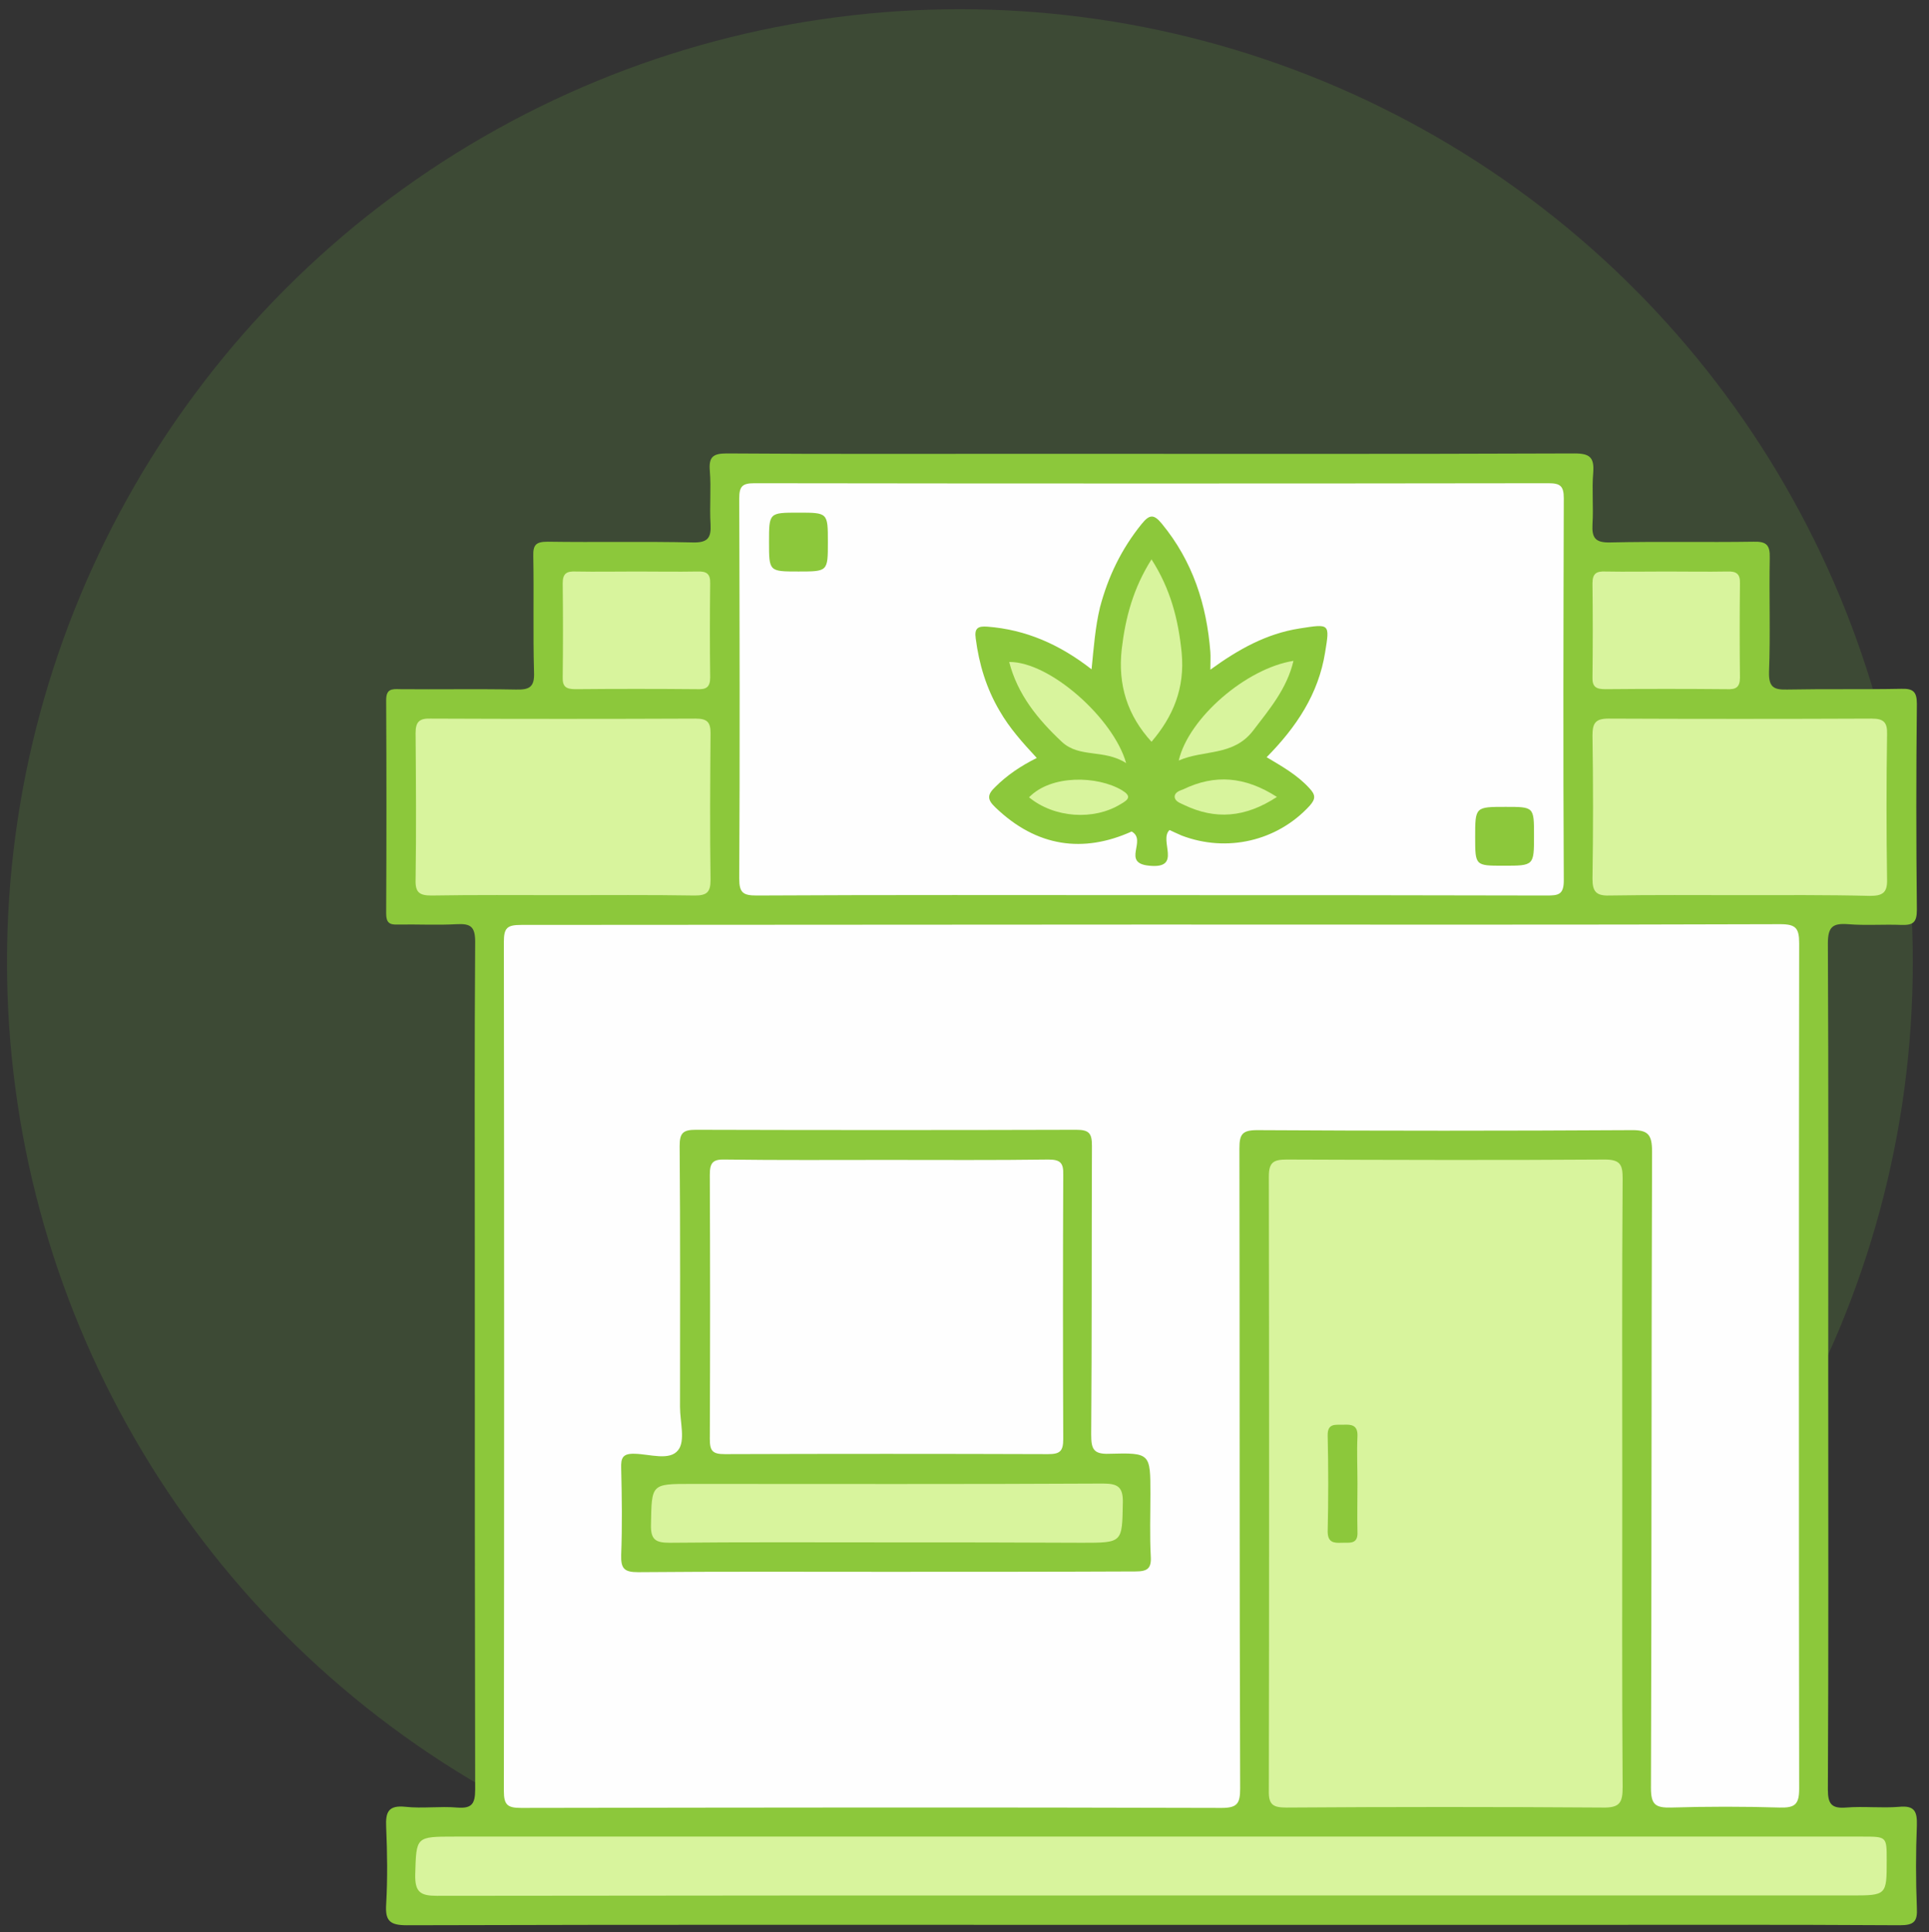 <?xml version="1.0" encoding="utf-8"?>
<!-- Generator: Adobe Illustrator 23.0.6, SVG Export Plug-In . SVG Version: 6.00 Build 0)  -->
<svg version="1.1" id="Layer_1" xmlns="http://www.w3.org/2000/svg" xmlns:xlink="http://www.w3.org/1999/xlink" x="0px" y="0px"
	 viewBox="0 0 524.5 525.4" style="enable-background:new 0 0 524.5 525.4;" xml:space="preserve">
<rect x="0" y="0" width="524.5" height="525.4" fill="#333333" stroke="none"/>
<style type="text/css">
	.st0{opacity:0.12;fill:#8BF448;enable-background:new    ;}
	.st1{fill:#8CC83B;}
	.st2{fill:#FEFEFE;}
	.st3{fill:#D8F49D;}
</style>
<g>
	<circle class="st0" cx="261" cy="261.6" r="259.1"/>
</g>
<g>
	<path class="st1" d="M313.1,523.4c-67.5,0-135-0.1-202.5,0.1c-4.6,0-5.9-1.2-5.6-5.7c0.4-7,0.3-14,0-21c-0.2-4.1,0.6-6,5.3-5.5
		c4.6,0.5,9.3-0.2,14,0.2c3.9,0.3,4.9-0.9,4.9-4.9c-0.1-48.8-0.1-97.7-0.1-146.5c0-28-0.1-56,0.1-84c0-4.1-1.2-5-5-4.8
		c-5.3,0.3-10.7,0-16,0.1c-2.3,0.1-3.2-0.5-3.2-3c0.1-19.3,0.1-38.7,0-58c0-3,1.4-3.1,3.7-3c10.5,0.1,21-0.1,31.5,0.1
		c3.7,0.1,5.2-0.6,5-4.8c-0.3-10.5,0-21-0.2-31.5c-0.1-3.1,0.8-3.9,3.9-3.9c13.2,0.2,26.3-0.1,39.5,0.2c4.1,0.1,5-1.3,4.8-5
		c-0.3-4.8,0.2-9.7-0.2-14.5c-0.3-3.7,0.8-4.7,4.6-4.7c27.5,0.2,55,0.1,82.5,0.1c49.3,0,98.7,0.1,148-0.1c4.2,0,5.4,1.1,5.1,5.2
		c-0.4,4.6,0.1,9.3-0.2,14c-0.2,3.7,0.7,5.1,4.8,5c13-0.3,26,0,39-0.2c3.5-0.1,4.5,0.9,4.4,4.4c-0.2,10.3,0.2,20.7-0.2,31
		c-0.1,4.2,1.3,4.9,5,4.8c10.3-0.2,20.7,0,31-0.2c3.2-0.1,4.2,0.8,4.2,4.1c-0.2,18.7-0.2,37.3,0,56c0,3.4-1,4.2-4.2,4.1
		c-4.8-0.2-9.7,0.2-14.5-0.2c-4.2-0.3-5.5,0.7-5.5,5.3c0.2,38.7,0.1,77.3,0.1,116c0,38,0.1,76-0.1,114c0,3.9,1,5.2,4.9,4.9
		c4.8-0.4,9.7,0.2,14.5-0.2c4.2-0.4,4.9,1.3,4.8,5c-0.3,7.5-0.3,15,0,22.5c0.2,3.7-0.8,4.7-4.6,4.7c-32.3-0.2-64.7-0.1-97-0.1
		C384.1,523.4,348.6,523.4,313.1,523.4z"/>
	<path class="st2" d="M313.1,251.4c57,0,114,0.1,171-0.1c4.2,0,5.1,1.1,5.1,5.2c-0.1,76.6-0.1,153.3,0,229.9c0,4.3-1.2,5.2-5.3,5.1
		c-9.8-0.3-19.7-0.3-29.5,0c-4.3,0.1-5.5-0.8-5.5-5.3c0.2-57.7,0.1-115.3,0.3-173c0-4.8-1.1-6-5.9-5.9c-33.8,0.2-67.7,0.2-101.5,0
		c-4.1,0-4.8,1.2-4.8,5c0.1,58,0,116,0.2,174c0,4-0.7,5.3-5,5.3c-63.5-0.2-127-0.1-190.5,0c-3.7,0-4.7-0.8-4.7-4.6
		c0.1-77,0.1-154,0-230.9c0-3.8,0.9-4.6,4.7-4.6C198.8,251.5,255.9,251.4,313.1,251.4z"/>
	<path class="st2" d="M313.1,243.4c-35.8,0-71.6-0.1-107.4,0.1c-3.7,0-4.7-0.8-4.7-4.6c0.2-34.5,0.1-69,0-103.4
		c0-3.3,0.9-4.1,4.1-4.1c72,0.1,143.9,0.1,215.9,0c3.2,0,4.2,0.7,4.2,4.1c-0.1,34.6-0.2,69.3,0,103.9c0,3.9-1.5,4.1-4.6,4.1
		C384.7,243.4,348.9,243.4,313.1,243.4z"/>
	<path class="st3" d="M441.1,403.9c0,27.3-0.1,54.7,0.1,82c0,4.2-0.7,5.7-5.4,5.6c-28.7-0.2-57.3-0.2-86,0c-3.6,0-4.9-0.7-4.8-4.6
		c0.1-55.7,0.1-111.3,0-167c0-3.9,1.3-4.6,4.9-4.6c28.8,0.1,57.7,0.2,86.5,0c4.2,0,4.8,1.5,4.8,5.1
		C441,348.3,441.1,376.1,441.1,403.9z"/>
	<path class="st3" d="M312.8,515.4c-64.7,0-129.3,0-194,0.1c-4.5,0-6-1-5.9-5.8c0.3-10.3,0.1-10.3,10.7-10.3
		c127.6,0,255.3,0,382.9,0c6.5,0,6.5,0,6.5,6.4c0,9.6,0,9.6-9.8,9.6C439.8,515.4,376.3,515.4,312.8,515.4z"/>
	<path class="st3" d="M152.8,243.4c-11.8,0-23.7-0.1-35.5,0.1c-3.2,0-4.4-0.8-4.3-4.2c0.2-13.3,0.1-26.7,0-40c0-3.1,1.1-4,4.1-3.9
		c24,0.1,48,0.1,72,0c3,0,4.1,0.8,4.1,3.9c-0.1,13.3-0.2,26.7,0,40c0,3.4-1.1,4.2-4.3,4.2C176.8,243.3,164.8,243.4,152.8,243.4z"/>
	<path class="st3" d="M473,243.4c-11.8,0-23.7-0.1-35.5,0.1c-3.5,0.1-4.5-1.1-4.5-4.5c0.2-13,0.2-26,0-39c0-3.4,0.8-4.6,4.4-4.6
		c23.8,0.1,47.6,0.1,71.5,0c3.3,0,4.3,1,4.2,4.3c-0.2,13.2-0.2,26.3,0,39.5c0.1,3.7-1.4,4.4-4.7,4.4
		C496.6,243.3,484.8,243.4,473,243.4z"/>
	<path class="st3" d="M173.1,155.4c5.5,0,11,0.1,16.5,0c2.5-0.1,3.6,0.6,3.5,3.3c-0.1,8.5-0.1,17,0,25.5c0,2.8-1.2,3.3-3.6,3.2
		c-11-0.1-22-0.1-33,0c-2.5,0-3.6-0.6-3.5-3.3c0.1-8.5,0.1-17,0-25.5c0-2.8,1.2-3.3,3.6-3.2C162.1,155.5,167.6,155.4,173.1,155.4z"
		/>
	<path class="st3" d="M453.1,155.4c5.5,0,11,0.1,16.5,0c2.5-0.1,3.6,0.6,3.5,3.3c-0.1,8.5-0.1,17,0,25.5c0,2.8-1.2,3.3-3.6,3.2
		c-11-0.1-22-0.1-33,0c-2.5,0-3.6-0.6-3.5-3.3c0.1-8.5,0.1-17,0-25.5c0-2.8,1.2-3.3,3.6-3.2C442.1,155.5,447.6,155.4,453.1,155.4z"
		/>
	<path class="st1" d="M240.5,427.4c-22.3,0-44.6-0.1-67,0.1c-3.8,0-4.7-1-4.6-4.7c0.3-7.8,0.2-15.7,0-23.5c-0.1-2.9,0.4-4.1,3.7-4
		c4.1,0.1,9.5,2,11.8-1c2-2.5,0.5-7.7,0.5-11.7c0-23.7,0.1-47.3-0.1-71c0-3.5,0.9-4.4,4.4-4.4c34.5,0.1,69,0.1,103.4,0
		c3.6,0,4.3,1,4.3,4.4c-0.1,26.1,0,52.3-0.2,78.4c0,3.9,0.5,5.5,5,5.3c11.1-0.3,11.1-0.1,11.1,10.9c0,5.7-0.2,11.3,0.1,17
		c0.2,3.3-0.9,4.1-4.2,4.1C286.2,427.4,263.4,427.4,240.5,427.4z"/>
	<path class="st1" d="M307.7,226.1c-13.1,5.9-25.8,4.3-37.1-6.6c-2.2-2.1-2.2-3.4,0-5.5c3.2-3.2,6.9-5.7,11.3-7.9
		c-3.8-4.1-7.4-8.1-10.1-12.8c-3.6-6.1-5.6-12.7-6.5-19.7c-0.4-2.8,0.6-3.4,3.2-3.2c10.4,0.8,19.6,4.8,28.3,11.6
		c0.6-6,1-11.5,2.3-16.9c2.2-8.3,5.8-15.8,11.3-22.6c2.1-2.6,3.3-2.8,5.5-0.1c8.4,10.2,12.2,22,13.2,34.9c0.1,1.3,0,2.6,0,4.8
		c7.7-5.6,15.3-9.8,24.2-11.2c8.3-1.3,8.3-1.4,7,6.5c-1.8,11.3-7.8,20.3-15.9,28.5c4.2,2.5,8.3,4.8,11.6,8.4
		c1.7,1.8,1.8,2.9,0.1,4.8c-8.8,9.6-22.5,12.8-34.8,8.1c-1.2-0.5-2.4-1.1-3.3-1.5c-3,2.8,3.6,10.6-5.5,9.7
		C304.8,234.7,312,228.5,307.7,226.1z"/>
	<path class="st1" d="M225.1,147.4c0,8,0,8-8,8s-8,0-8-8s0-8,8-8S225.1,139.4,225.1,147.4z"/>
	<path class="st1" d="M409.4,219.4c7.7,0,7.7,0,7.7,7.8c0,8.2,0,8.2-8.3,8.2c-7.7,0-7.7,0-7.7-7.8
		C401.1,219.4,401.1,219.4,409.4,219.4z"/>
	<path class="st1" d="M369.1,403.5c0,4.3-0.1,8.7,0,13c0.2,3.6-2.3,2.9-4.3,3c-2.2,0.1-3.8-0.1-3.8-3.1c0.2-8.7,0.2-17.3,0-26
		c-0.1-3.6,2.3-2.9,4.3-3c2.2-0.1,3.9,0.1,3.8,3.1C368.9,394.8,369.1,399.1,369.1,403.5z"/>
	<path class="st2" d="M241.1,315.4c14.6,0,29.3,0.1,43.9-0.1c3.2,0,4.2,0.8,4.1,4.1c-0.1,24-0.1,47.9,0,71.9c0,3.3-0.9,4.1-4.1,4.1
		c-29.3-0.1-58.6-0.1-87.9,0c-3.3,0-4.1-0.8-4.1-4.1c0.1-24,0.1-47.9,0-71.9c0-3.3,0.9-4.2,4.1-4.1
		C211.8,315.5,226.4,315.4,241.1,315.4z"/>
	<path class="st3" d="M241.1,419.4c-19.7,0-39.3-0.1-59,0.1c-3.8,0-5.2-0.8-5.1-4.9c0.2-11.1,0-11.1,10.9-11.1
		c37.3,0,74.6,0.1,112-0.1c4,0,5.5,0.9,5.4,5.2c-0.2,10.9,0,10.9-11.1,10.9C276.4,419.4,258.8,419.4,241.1,419.4z"/>
	<path class="st3" d="M313.1,201.7c-6.5-7.1-9.2-15.4-8.1-25.2c1-8.5,3.1-16.5,8.1-24.4c5.2,8.1,7.3,16.4,8.2,25.4
		C322.2,187.1,319,194.8,313.1,201.7z"/>
	<path class="st3" d="M351.7,179.7c-1.8,7.6-6.5,13.1-11,19c-5.4,7-13.4,5.1-20.2,8.1C323.2,195.2,338.9,181.7,351.7,179.7z"/>
	<path class="st3" d="M306.2,207.5c-6.1-3.9-12.7-1.3-17.5-5.8c-6.5-6.1-12-12.8-14.3-21.7C285.5,179.9,302.8,195.4,306.2,207.5z"/>
	<path class="st3" d="M279.8,216.8c6-6.2,18.6-5.9,25.3-1.9c2.6,1.6,1.8,2.5-0.3,3.7C297.4,223.2,286.6,222.4,279.8,216.8z"/>
	<path class="st3" d="M347.2,216.7c-8.7,5.7-16.8,6.2-25.2,2.2c-1-0.5-2.4-0.9-2.6-2.1c-0.1-1.4,1.4-1.8,2.4-2.2
		C330.3,210.5,338.5,211.1,347.2,216.7z"/>
</g>
</svg>

